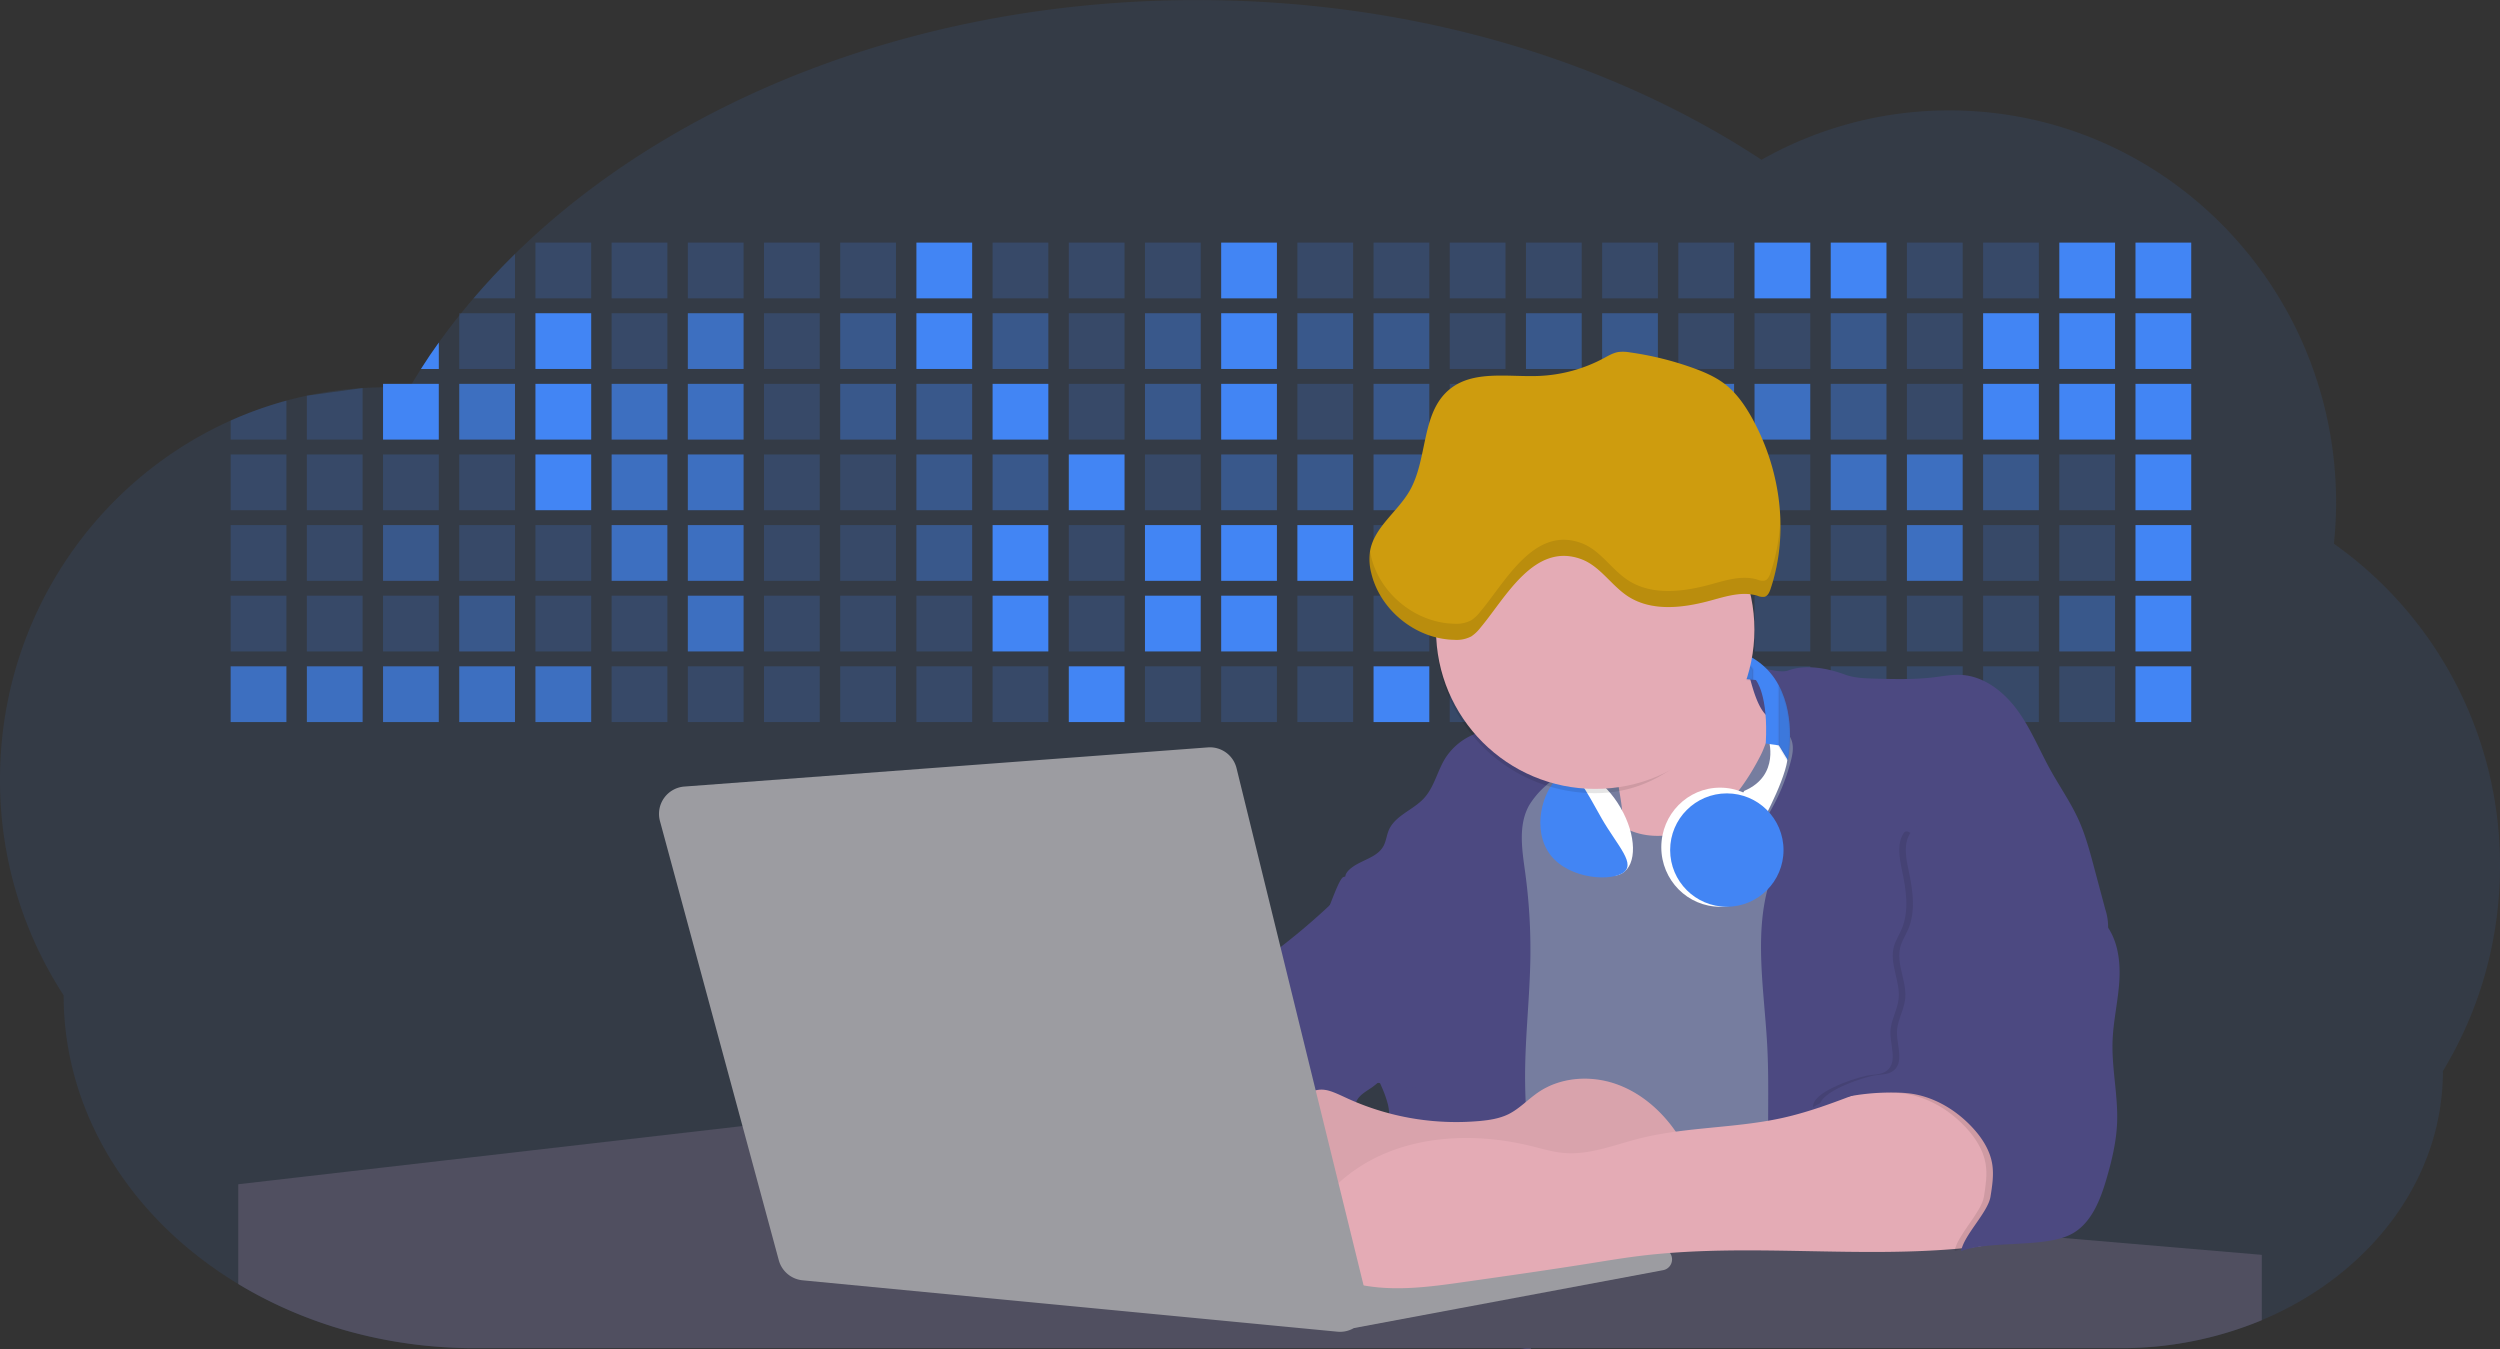 <svg id="aa7bae02-e79e-4d6b-a496-aba15f39787c" data-name="Layer 1" xmlns="http://www.w3.org/2000/svg" width="1144" height="617.32" viewBox="0 0 1144 617.32"><rect x="0" y="0" width="1144" height="617.32" fill="#333333" stroke="none"/><title>developer activity</title><path d="M1172,537.57a181.92,181.92,0,0,1-6.85,49.6,180.06,180.06,0,0,1-19.27,44.28c0,50.1-33.82,93.4-82.91,114a167.3,167.3,0,0,1-64.73,12.8H245.17c-40.25,0-77.55-10.86-108.14-29.36A185.76,185.76,0,0,1,112.2,711c-34-29.22-55.08-69.6-55.08-114.2A180.5,180.5,0,0,1,28,498.08c0-73.36,43.39-136.44,105.55-164.29a174.52,174.52,0,0,1,25.51-9.12q4.63-1.26,9.36-2.26a175.39,175.39,0,0,1,25.51-3.5q4.65-.29,9.35-.33H205c3.46,0,6.89.12,10.3.32l1.12-1.9q2.06-3.44,4.22-6.81,3.9-6.14,8.18-12.1,4.48-6.29,9.35-12.38l.83-1q2.76-3.44,5.64-6.8,9-10.49,19-20.35c72.11-70.68,185.08-116.18,312.08-116.18,98.82,0,189.15,27.55,258.34,73.07A174.18,174.18,0,0,1,920,191.86c97.74,0,177,80.37,177,179.51a184.9,184.9,0,0,1-1,18.78A180,180,0,0,1,1172,537.57Z" transform="translate(-28 -141.34)" fill="#4285f4" opacity="0.1"/><path d="M263.66,257.52v20.35h-19Q253.59,267.39,263.66,257.52Z" transform="translate(-28 -141.34)" fill="#4285f4" opacity="0.2"/><rect x="245.02" y="111.02" width="25.51" height="25.51" fill="#4285f4" opacity="0.2"/><rect x="279.88" y="111.02" width="25.51" height="25.51" fill="#4285f4" opacity="0.2"/><rect x="314.75" y="111.02" width="25.51" height="25.51" fill="#4285f4" opacity="0.2"/><rect x="349.61" y="111.02" width="25.51" height="25.51" fill="#4285f4" opacity="0.2"/><rect x="384.48" y="111.02" width="25.51" height="25.51" fill="#4285f4" opacity="0.2"/><rect x="419.35" y="111.02" width="25.51" height="25.51" fill="#4285f4"/><rect x="454.21" y="111.02" width="25.51" height="25.51" fill="#4285f4" opacity="0.2"/><rect x="489.08" y="111.02" width="25.51" height="25.51" fill="#4285f4" opacity="0.2"/><rect x="523.94" y="111.02" width="25.51" height="25.51" fill="#4285f4" opacity="0.2"/><rect x="558.81" y="111.02" width="25.51" height="25.51" fill="#4285f4"/><rect x="593.68" y="111.02" width="25.51" height="25.51" fill="#4285f4" opacity="0.2"/><rect x="628.54" y="111.02" width="25.51" height="25.51" fill="#4285f4" opacity="0.2"/><rect x="663.41" y="111.02" width="25.51" height="25.51" fill="#4285f4" opacity="0.2"/><rect x="698.28" y="111.02" width="25.51" height="25.51" fill="#4285f4" opacity="0.2"/><rect x="733.14" y="111.02" width="25.51" height="25.51" fill="#4285f4" opacity="0.2"/><rect x="768.01" y="111.02" width="25.51" height="25.51" fill="#4285f4" opacity="0.2"/><rect x="802.87" y="111.02" width="25.51" height="25.51" fill="#4285f4"/><rect x="837.74" y="111.02" width="25.51" height="25.51" fill="#4285f4"/><rect x="872.61" y="111.02" width="25.51" height="25.51" fill="#4285f4" opacity="0.2"/><rect x="907.47" y="111.02" width="25.51" height="25.51" fill="#4285f4" opacity="0.2"/><rect x="942.34" y="111.02" width="25.51" height="25.51" fill="#4285f4"/><rect x="977.2" y="111.02" width="25.51" height="25.51" fill="#4285f4"/><path d="M228.8,298.08v12.1h-8.18Q224.52,304,228.8,298.08Z" transform="translate(-28 -141.34)" fill="#4285f4"/><rect x="210.15" y="143.33" width="25.51" height="25.51" fill="#4285f4" opacity="0.2"/><rect x="245.02" y="143.33" width="25.51" height="25.51" fill="#4285f4"/><rect x="279.88" y="143.33" width="25.51" height="25.51" fill="#4285f4" opacity="0.2"/><rect x="314.75" y="143.33" width="25.51" height="25.51" fill="#4285f4" opacity="0.7"/><rect x="349.61" y="143.33" width="25.51" height="25.51" fill="#4285f4" opacity="0.2"/><rect x="384.48" y="143.33" width="25.51" height="25.51" fill="#4285f4" opacity="0.4"/><rect x="419.35" y="143.33" width="25.51" height="25.51" fill="#4285f4"/><rect x="454.21" y="143.33" width="25.51" height="25.51" fill="#4285f4" opacity="0.4"/><rect x="489.08" y="143.33" width="25.51" height="25.51" fill="#4285f4" opacity="0.2"/><rect x="523.94" y="143.33" width="25.51" height="25.51" fill="#4285f4" opacity="0.4"/><rect x="558.81" y="143.33" width="25.51" height="25.51" fill="#4285f4"/><rect x="593.68" y="143.33" width="25.51" height="25.51" fill="#4285f4" opacity="0.4"/><rect x="628.54" y="143.33" width="25.51" height="25.51" fill="#4285f4" opacity="0.4"/><rect x="663.41" y="143.33" width="25.51" height="25.51" fill="#4285f4" opacity="0.2"/><rect x="698.28" y="143.33" width="25.51" height="25.51" fill="#4285f4" opacity="0.4"/><rect x="733.14" y="143.33" width="25.51" height="25.51" fill="#4285f4" opacity="0.4"/><rect x="768.01" y="143.33" width="25.51" height="25.51" fill="#4285f4" opacity="0.2"/><rect x="802.87" y="143.33" width="25.51" height="25.51" fill="#4285f4" opacity="0.2"/><rect x="837.74" y="143.33" width="25.51" height="25.51" fill="#4285f4" opacity="0.4"/><rect x="872.61" y="143.33" width="25.51" height="25.51" fill="#4285f4" opacity="0.2"/><rect x="907.47" y="143.33" width="25.51" height="25.51" fill="#4285f4"/><rect x="942.34" y="143.33" width="25.51" height="25.51" fill="#4285f4"/><rect x="977.2" y="143.33" width="25.51" height="25.51" fill="#4285f4"/><path d="M159.06,324.67V342.5H133.55v-8.71A174.52,174.52,0,0,1,159.06,324.67Z" transform="translate(-28 -141.34)" fill="#4285f4" opacity="0.2"/><polygon points="165.93 177.57 165.93 201.16 140.42 201.16 140.42 181.07 165.93 177.57" fill="#4285f4" opacity="0.2"/><rect x="175.28" y="175.65" width="25.51" height="25.51" fill="#4285f4"/><rect x="210.15" y="175.65" width="25.51" height="25.51" fill="#4285f4" opacity="0.7"/><rect x="245.02" y="175.65" width="25.51" height="25.51" fill="#4285f4"/><rect x="279.88" y="175.65" width="25.51" height="25.51" fill="#4285f4" opacity="0.7"/><rect x="314.75" y="175.65" width="25.51" height="25.51" fill="#4285f4" opacity="0.7"/><rect x="349.61" y="175.65" width="25.51" height="25.51" fill="#4285f4" opacity="0.2"/><rect x="384.48" y="175.65" width="25.51" height="25.51" fill="#4285f4" opacity="0.4"/><rect x="419.35" y="175.65" width="25.51" height="25.51" fill="#4285f4" opacity="0.4"/><rect x="454.21" y="175.65" width="25.51" height="25.51" fill="#4285f4"/><rect x="489.08" y="175.65" width="25.51" height="25.51" fill="#4285f4" opacity="0.2"/><rect x="523.94" y="175.65" width="25.51" height="25.51" fill="#4285f4" opacity="0.4"/><rect x="558.81" y="175.65" width="25.51" height="25.51" fill="#4285f4"/><rect x="593.68" y="175.65" width="25.51" height="25.51" fill="#4285f4" opacity="0.2"/><rect x="628.54" y="175.65" width="25.51" height="25.51" fill="#4285f4" opacity="0.4"/><rect x="663.41" y="175.65" width="25.51" height="25.51" fill="#4285f4" opacity="0.2"/><rect x="698.28" y="175.65" width="25.51" height="25.51" fill="#4285f4"/><rect x="733.14" y="175.65" width="25.51" height="25.51" fill="#4285f4" opacity="0.2"/><rect x="768.01" y="175.65" width="25.51" height="25.51" fill="#4285f4" opacity="0.7"/><rect x="802.87" y="175.65" width="25.51" height="25.51" fill="#4285f4" opacity="0.7"/><rect x="837.74" y="175.65" width="25.51" height="25.51" fill="#4285f4" opacity="0.4"/><rect x="872.61" y="175.65" width="25.51" height="25.51" fill="#4285f4" opacity="0.2"/><rect x="907.47" y="175.65" width="25.51" height="25.51" fill="#4285f4"/><rect x="942.34" y="175.65" width="25.51" height="25.51" fill="#4285f4"/><rect x="977.2" y="175.65" width="25.51" height="25.51" fill="#4285f4"/><rect x="105.55" y="207.96" width="25.51" height="25.51" fill="#4285f4" opacity="0.2"/><rect x="140.42" y="207.96" width="25.51" height="25.51" fill="#4285f4" opacity="0.2"/><rect x="175.28" y="207.96" width="25.51" height="25.51" fill="#4285f4" opacity="0.2"/><rect x="210.15" y="207.96" width="25.51" height="25.51" fill="#4285f4" opacity="0.2"/><rect x="245.02" y="207.96" width="25.51" height="25.51" fill="#4285f4"/><rect x="279.88" y="207.96" width="25.51" height="25.51" fill="#4285f4" opacity="0.7"/><rect x="314.75" y="207.96" width="25.51" height="25.51" fill="#4285f4" opacity="0.7"/><rect x="349.61" y="207.96" width="25.51" height="25.51" fill="#4285f4" opacity="0.2"/><rect x="384.48" y="207.96" width="25.51" height="25.51" fill="#4285f4" opacity="0.2"/><rect x="419.35" y="207.96" width="25.51" height="25.51" fill="#4285f4" opacity="0.4"/><rect x="454.21" y="207.96" width="25.51" height="25.51" fill="#4285f4" opacity="0.4"/><rect x="489.08" y="207.96" width="25.51" height="25.51" fill="#4285f4"/><rect x="523.94" y="207.96" width="25.51" height="25.51" fill="#4285f4" opacity="0.2"/><rect x="558.81" y="207.96" width="25.51" height="25.51" fill="#4285f4" opacity="0.4"/><rect x="593.68" y="207.96" width="25.51" height="25.51" fill="#4285f4" opacity="0.4"/><rect x="628.54" y="207.96" width="25.51" height="25.51" fill="#4285f4" opacity="0.4"/><rect x="663.41" y="207.96" width="25.51" height="25.51" fill="#4285f4" opacity="0.4"/><rect x="698.28" y="207.96" width="25.51" height="25.51" fill="#4285f4" opacity="0.2"/><rect x="733.14" y="207.96" width="25.51" height="25.51" fill="#4285f4" opacity="0.2"/><rect x="768.01" y="207.96" width="25.51" height="25.51" fill="#4285f4" opacity="0.2"/><rect x="802.87" y="207.96" width="25.51" height="25.51" fill="#4285f4" opacity="0.2"/><rect x="837.74" y="207.96" width="25.51" height="25.51" fill="#4285f4" opacity="0.7"/><rect x="872.61" y="207.96" width="25.51" height="25.51" fill="#4285f4" opacity="0.7"/><rect x="907.47" y="207.96" width="25.51" height="25.51" fill="#4285f4" opacity="0.4"/><rect x="942.34" y="207.96" width="25.51" height="25.51" fill="#4285f4" opacity="0.2"/><rect x="977.2" y="207.96" width="25.51" height="25.51" fill="#4285f4"/><rect x="105.55" y="240.28" width="25.51" height="25.51" fill="#4285f4" opacity="0.2"/><rect x="140.42" y="240.28" width="25.51" height="25.51" fill="#4285f4" opacity="0.2"/><rect x="175.28" y="240.28" width="25.51" height="25.51" fill="#4285f4" opacity="0.4"/><rect x="210.15" y="240.28" width="25.51" height="25.51" fill="#4285f4" opacity="0.2"/><rect x="245.02" y="240.28" width="25.51" height="25.51" fill="#4285f4" opacity="0.2"/><rect x="279.88" y="240.28" width="25.51" height="25.51" fill="#4285f4" opacity="0.7"/><rect x="314.75" y="240.28" width="25.51" height="25.51" fill="#4285f4" opacity="0.7"/><rect x="349.61" y="240.28" width="25.51" height="25.51" fill="#4285f4" opacity="0.2"/><rect x="384.48" y="240.28" width="25.51" height="25.51" fill="#4285f4" opacity="0.2"/><rect x="419.35" y="240.28" width="25.51" height="25.51" fill="#4285f4" opacity="0.4"/><rect x="454.21" y="240.28" width="25.51" height="25.51" fill="#4285f4"/><rect x="489.08" y="240.28" width="25.51" height="25.51" fill="#4285f4" opacity="0.2"/><rect x="523.94" y="240.28" width="25.51" height="25.51" fill="#4285f4"/><rect x="558.81" y="240.28" width="25.51" height="25.51" fill="#4285f4"/><rect x="593.68" y="240.28" width="25.51" height="25.51" fill="#4285f4"/><rect x="628.54" y="240.28" width="25.51" height="25.51" fill="#4285f4" opacity="0.2"/><rect x="663.41" y="240.28" width="25.51" height="25.51" fill="#4285f4"/><rect x="698.28" y="240.28" width="25.51" height="25.51" fill="#4285f4" opacity="0.2"/><rect x="733.14" y="240.28" width="25.51" height="25.51" fill="#4285f4" opacity="0.2"/><rect x="768.01" y="240.28" width="25.51" height="25.51" fill="#4285f4" opacity="0.2"/><rect x="802.87" y="240.28" width="25.51" height="25.51" fill="#4285f4" opacity="0.2"/><rect x="837.74" y="240.28" width="25.51" height="25.51" fill="#4285f4" opacity="0.2"/><rect x="872.61" y="240.28" width="25.51" height="25.51" fill="#4285f4" opacity="0.7"/><rect x="907.47" y="240.28" width="25.51" height="25.51" fill="#4285f4" opacity="0.2"/><rect x="942.34" y="240.28" width="25.51" height="25.51" fill="#4285f4" opacity="0.2"/><rect x="977.2" y="240.28" width="25.51" height="25.51" fill="#4285f4"/><rect x="105.55" y="272.59" width="25.51" height="25.51" fill="#4285f4" opacity="0.2"/><rect x="140.42" y="272.59" width="25.51" height="25.51" fill="#4285f4" opacity="0.2"/><rect x="175.28" y="272.59" width="25.51" height="25.51" fill="#4285f4" opacity="0.2"/><rect x="210.15" y="272.59" width="25.51" height="25.51" fill="#4285f4" opacity="0.4"/><rect x="245.02" y="272.59" width="25.51" height="25.51" fill="#4285f4" opacity="0.2"/><rect x="279.88" y="272.59" width="25.51" height="25.51" fill="#4285f4" opacity="0.2"/><rect x="314.75" y="272.59" width="25.51" height="25.51" fill="#4285f4" opacity="0.7"/><rect x="349.61" y="272.59" width="25.51" height="25.51" fill="#4285f4" opacity="0.2"/><rect x="384.48" y="272.59" width="25.51" height="25.51" fill="#4285f4" opacity="0.2"/><rect x="419.35" y="272.59" width="25.51" height="25.51" fill="#4285f4" opacity="0.2"/><rect x="454.21" y="272.59" width="25.51" height="25.51" fill="#4285f4"/><rect x="489.08" y="272.59" width="25.51" height="25.51" fill="#4285f4" opacity="0.2"/><rect x="523.94" y="272.59" width="25.51" height="25.51" fill="#4285f4"/><rect x="558.81" y="272.59" width="25.51" height="25.51" fill="#4285f4"/><rect x="593.68" y="272.59" width="25.51" height="25.51" fill="#4285f4" opacity="0.2"/><rect x="628.54" y="272.59" width="25.51" height="25.51" fill="#4285f4" opacity="0.2"/><rect x="663.41" y="272.59" width="25.51" height="25.51" fill="#4285f4" opacity="0.2"/><rect x="698.28" y="272.59" width="25.51" height="25.51" fill="#4285f4" opacity="0.2"/><rect x="733.14" y="272.59" width="25.51" height="25.51" fill="#4285f4" opacity="0.2"/><rect x="768.01" y="272.59" width="25.51" height="25.51" fill="#4285f4" opacity="0.2"/><rect x="802.87" y="272.59" width="25.51" height="25.51" fill="#4285f4" opacity="0.2"/><rect x="837.74" y="272.59" width="25.51" height="25.51" fill="#4285f4" opacity="0.2"/><rect x="872.61" y="272.59" width="25.51" height="25.51" fill="#4285f4" opacity="0.2"/><rect x="907.47" y="272.59" width="25.51" height="25.51" fill="#4285f4" opacity="0.2"/><rect x="942.34" y="272.59" width="25.51" height="25.51" fill="#4285f4" opacity="0.4"/><rect x="977.2" y="272.59" width="25.51" height="25.51" fill="#4285f4"/><rect x="105.55" y="304.91" width="25.51" height="25.51" fill="#4285f4" opacity="0.7"/><rect x="140.42" y="304.91" width="25.51" height="25.51" fill="#4285f4" opacity="0.7"/><rect x="175.28" y="304.91" width="25.51" height="25.51" fill="#4285f4" opacity="0.7"/><rect x="210.15" y="304.91" width="25.51" height="25.51" fill="#4285f4" opacity="0.7"/><rect x="245.02" y="304.91" width="25.51" height="25.51" fill="#4285f4" opacity="0.7"/><rect x="279.88" y="304.91" width="25.51" height="25.51" fill="#4285f4" opacity="0.2"/><rect x="314.75" y="304.91" width="25.51" height="25.51" fill="#4285f4" opacity="0.2"/><rect x="349.61" y="304.91" width="25.51" height="25.51" fill="#4285f4" opacity="0.2"/><rect x="384.48" y="304.91" width="25.51" height="25.51" fill="#4285f4" opacity="0.2"/><rect x="419.35" y="304.91" width="25.51" height="25.51" fill="#4285f4" opacity="0.2"/><rect x="454.21" y="304.91" width="25.51" height="25.51" fill="#4285f4" opacity="0.2"/><rect x="489.08" y="304.91" width="25.51" height="25.51" fill="#4285f4"/><rect x="523.94" y="304.91" width="25.51" height="25.51" fill="#4285f4" opacity="0.2"/><rect x="558.81" y="304.91" width="25.51" height="25.51" fill="#4285f4" opacity="0.2"/><rect x="593.68" y="304.91" width="25.51" height="25.51" fill="#4285f4" opacity="0.2"/><rect x="628.54" y="304.91" width="25.51" height="25.51" fill="#4285f4"/><rect x="663.41" y="304.91" width="25.51" height="25.51" fill="#4285f4" opacity="0.2"/><rect x="698.28" y="304.91" width="25.51" height="25.51" fill="#4285f4" opacity="0.2"/><rect x="733.14" y="304.91" width="25.51" height="25.51" fill="#4285f4" opacity="0.2"/><rect x="768.01" y="304.91" width="25.51" height="25.51" fill="#4285f4" opacity="0.2"/><rect x="802.87" y="304.91" width="25.51" height="25.51" fill="#4285f4" opacity="0.2"/><rect x="837.74" y="304.91" width="25.51" height="25.51" fill="#4285f4" opacity="0.2"/><rect x="872.61" y="304.91" width="25.51" height="25.51" fill="#4285f4" opacity="0.2"/><rect x="907.47" y="304.91" width="25.51" height="25.51" fill="#4285f4" opacity="0.2"/><rect x="942.34" y="304.91" width="25.51" height="25.51" fill="#4285f4" opacity="0.2"/><rect x="977.2" y="304.91" width="25.51" height="25.51" fill="#4285f4"/><circle cx="734.52" cy="363.89" r="34.87" fill="#767d9f"/><path d="M760.71,460.87q5.22,22.78,8.86,45.9c.73,4.58,1.38,9.41-.28,13.74-1.39,3.61-4.22,6.43-6.44,9.59s-3.9,7.21-2.55,10.83,5.29,5.6,9.05,6.62c10.76,2.9,22.23.79,32.94-2.35a53.29,53.29,0,0,0,13.81-5.72c4.54-2.88,8.26-6.88,11.68-11,15.61-18.93,25.83-41.65,35.45-64.23a39.12,39.12,0,0,1-33.11-13.34c-3.94-4.63-6.83-11.08-4.61-16.74-6.51,3.57-14.24,3.81-21.25,6.25a75.49,75.49,0,0,0-12.5,6.15q-7.18,4.15-14.28,8.46C772.07,458.29,767,461.19,760.71,460.87Z" transform="translate(-28 -141.34)" fill="#e4abb5"/><path d="M833.64,487.05c-6.11,11.89-14.06,23.32-25.41,30.4s-26.63,9-38,2c-5.6-3.42-9.84-8.62-14.73-13s-11-8.13-17.57-7.56c-7.24.63-12.91,6.28-17.76,11.69-7.36,8.22-14.47,16.79-19.68,26.52-10,18.7-12.37,40.56-11.93,61.76s3.51,42.29,3.58,63.49c.1,26.08-4.32,51.95-8.79,77.64,41.1-5.06,82.25,6,123.44,10.19,26.36,2.71,52.92,2.65,79.42,2.58,4.66,0,9.62-.12,13.5-2.7a18.2,18.2,0,0,0,5.59-6.64c3.66-6.75,5.13-14.45,6.15-22.06,2.59-19.22,2.67-38.68,2.74-58.08.18-47,.35-94.17-5.62-140.8-1.47-11.47-3.35-23-7.75-33.73s-11.58-20.6-21.62-26.35c-6.45-3.7-21.4-10.14-29-6.41C841.67,460.15,837.73,479.09,833.64,487.05Z" transform="translate(-28 -141.34)" fill="#767d9f"/><path d="M836.68,619.77c-1.55-29-7.86-59.95,5.57-85.69,3.3-6.32-8.54-14.21-4.88-20.33a92.08,92.08,0,0,0,10.06-23.93c.76-2.89,1.37-5.95.65-8.85-1.33-5.29-6.56-8.44-11-11.66-4.9-3.56-7.42-14.41-9-20.28s12.57,1.2,18.26-.89c7.9-2.89,17.94-1.07,25.82,1.86,4.4,1.62,9.18,1.76,13.87,1.88,9.11.24,18.25.47,27.29-.65,4.06-.51,8.13-1.28,12.21-1.05,10.41.59,19.46,7.71,25.62,16.13s10.08,18.23,15.13,27.35c4.21,7.6,9.23,14.78,12.82,22.69,3.18,7,5.19,14.52,7.18,22l5.13,19.19a25.58,25.58,0,0,1,1.26,8.51c-.26,3.07-1.62,5.93-3,8.66A164.12,164.12,0,0,1,971,603.2c-10.79,13.23-23.89,25.16-30.3,41-2.5,6.17-3.89,12.73-5.16,19.27a707.94,707.94,0,0,0-10.9,79.15,174.2,174.2,0,0,0-36.52-12.21,177.61,177.61,0,0,0-19-3c-5.59-.58-12.8.52-18.12-1-8.9-2.53-9.88-17.58-11.23-25.46-2.16-12.55-2.59-25.32-2.67-38C837,648.53,837.45,634.14,836.68,619.77Z" transform="translate(-28 -141.34)" fill="#4c4981"/><path d="M641.23,565.54c4.21,24,8.85,48.07,18,70.62-.23.22-.46.42-.69.62-.81.69-1.65,1.34-2.53,2-2.05,1.44-4.3,2.66-6,4.54a8,8,0,0,0-1.5,2.45,5.48,5.48,0,0,0,0,4.47c-4.77,2.11-10.31,1.46-15.66,1.26-4.61-.17-9.08,0-12.78,2.53-5.14,3.54-6.69,10.34-7.52,16.52q-.46,3.38-.79,6.77-.32,3.15-.52,6.32a188.61,188.61,0,0,0-.19,21q.08,1.92.21,3.84c-16.34-.39-31.23-8.91-45.32-17.19-3.22-1.89-6.54-3.88-8.63-7A15.8,15.8,0,0,1,555,674c0-.51.09-1,.16-1.52a41.58,41.58,0,0,1,2.29-8.68,107.2,107.2,0,0,1,19.19-32.65c3.58-4.18,7.61-8.27,9.28-13.52.73-2.29,1-4.72,1.74-7,3.32-9.88,15.3-14.55,19.4-24.14,1-2.29,1.46-4.8,2.7-7a17.63,17.63,0,0,1,4.25-4.75c.73-.61,1.49-1.2,2.24-1.79q10.54-8.26,20.31-17.45,1.82-1.71,3.6-3.46A59.48,59.48,0,0,0,641.23,565.54Z" transform="translate(-28 -141.34)" fill="#4c4981"/><path d="M742,494.56c-1.44,1.52-3,2.95-4.53,4.37l-.41.37-1.62,1.5a39,39,0,0,0-7.55,8.79l-.17.28c-5.1,9.13-3.21,20.37-1.79,30.74a261.55,261.55,0,0,1,2.37,39c-.26,18-2.38,35.88-2.42,53.86,0,4.08.09,8.15.27,12.23.29,6.63.79,13.25,1.39,19.87.65,7.26,1.43,14.51,2.16,21.76.58,5.61,1.13,11.21,1.59,16.81.23,2.9.45,5.79.63,8.69.21,3.4.38,6.81.48,10.21h0c.07,2.16.11,4.31.11,6.47,0,1.23,0,2.45,0,3.67q0,3.51-.19,7-.2,4.49-.61,9c-.31,3.27-.86,6.84-3.16,9.14-.14.14-.29.27-.44.4l-3.24-.4a332.72,332.72,0,0,0-67.3-1.2c.49-3.38.94-6.75,1.38-10.14.2-1.6.4-3.21.59-4.82q.33-2.76.63-5.52c.23-2,.44-4,.64-6q.78-7.73,1.37-15.47.87-11.29,1.32-22.62.22-5.41.34-10.83.17-6.72.16-13.45,0-6.54-.11-13.1c0-1.44-.06-2.88-.18-4.31a27.35,27.35,0,0,0-.53-3.83,49.87,49.87,0,0,0-3-8.48c-.22-.52-.43-1-.64-1.55-.12-.27-.23-.55-.34-.82,5.76-5.13,9.86-12,13.8-18.76,6.39-10.89,12.93-22.26,14-34.84s-5.18-26.71-17.2-30.55c-3.27-1-6.73-1.28-10.1-1.87-3.18-.56-9.81-1.83-13.49-4.11q-3,3.08-6,6.05a22.15,22.15,0,0,1,2.17-8.71l1.42.07a2.71,2.71,0,0,1-.16-1c0-1.07.74-2.28,2.32-3.62,4.71-4,12.12-4.89,15.09-10.3,1.24-2.25,1.45-4.93,2.45-7.29,2.87-6.73,11.11-9.21,16.07-14.59s6.2-13,10.21-19a28.62,28.62,0,0,1,12-10c.4-.19.81-.38,1.22-.55,8.3-3.55,18.16-4.36,26.76-4.34,3.34,0,12,.1,16.24,1.79a5.32,5.32,0,0,1,1.85,1.13C752.37,480.61,745.34,491,742,494.56Z" transform="translate(-28 -141.34)" fill="#4c4981"/><path d="M642.72,542.69a60.88,60.88,0,0,1,46.74,4.87c7.2,4,13.66,9.58,17.62,16.78,5.95,10.8,5.69,23.82,5.27,36.15-.21,6.17-.48,12.56-3.2,18.1C706,625,700.06,629.4,694,633a42.24,42.24,0,0,1-12.32,5.33c-6.72,1.46-13.7.22-20.47-1-7.36-1.36-15.26-3-20.37-8.48-3-3.18-4.64-7.31-6.26-11.35q-3.49-8.75-7-17.48c-4.05-10.11-5.42-18.52-.07-28.37,2.43-4.49,5.4-8.69,7.8-13.21C636.51,556.14,640.81,543.28,642.72,542.69Z" transform="translate(-28 -141.34)" fill="#4c4981"/><path d="M1063,715.56v29.9a167.3,167.3,0,0,1-64.73,12.8H728.58c-.14.14-.29.27-.44.4l-3.24-.4H245.17c-40.25,0-77.55-10.86-108.14-29.36V683.25l230.72-26.63.18,0L502.29,668l34.77,3,18.06,1.53,37.38,3.17,19.23,1.63,28,2.38,3.94.33,20.18,1.71L691.23,684l38.5,3.26,64.18,5.45,45.15,3.83,74.14,6.29,14.1,1.19,1.52.13,1.32.11,18.62,1.58,20.44,1.74,2.37.2Z" transform="translate(-28 -141.34)" fill="#504f60"/><polygon points="764 573.12 474.86 523.77 463.65 580.46 596.19 596.33 637 601.44 749.26 579.33 764 573.12" fill="#9c9ca1"/><path d="M642.33,739.94l144.86-27.23a5,5,0,0,1,5.94,4.93h0a5,5,0,0,1-4.09,4.93L647.57,749.06Z" transform="translate(-28 -141.34)" fill="#9c9ca1"/><path d="M705.17,654.31c4.51-.42,9.08-1.13,13.14-3.13,5-2.49,8.89-6.78,13.52-9.94,10.18-7,23.8-7.94,35.47-3.92s21.41,12.63,28.23,22.91c4.53,6.85,7.93,15.59,4.73,23.15a30.51,30.51,0,0,1-4.12,6.44l-8.34,10.9a29,29,0,0,1-5.66,6.09c-3.12,2.27-7,3.2-10.82,3.76-10.15,1.48-20.48.64-30.71,1.32-17.57,1.17-34.73,6.83-52.34,6.64-10.12-.11-20.11-2.15-30-4.19l-43.77-9c-7.62-1.56-16.23-3.84-19.82-10.75-1.61-3.11-1.91-6.71-2.1-10.21-.52-9.64,0-20.36,6.68-27.31,6.28-6.52,16.21-8.58,23.71-13.4,9.18-5.91,12.21-4,21.89.44A120,120,0,0,0,705.17,654.31Z" transform="translate(-28 -141.34)" fill="#e4abb5"/><path d="M705.17,654.31c4.51-.42,9.08-1.13,13.14-3.13,5-2.49,8.89-6.78,13.52-9.94,10.18-7,23.8-7.94,35.47-3.92s21.41,12.63,28.23,22.91c4.53,6.85,7.93,15.59,4.73,23.15a30.51,30.51,0,0,1-4.12,6.44l-8.34,10.9a29,29,0,0,1-5.66,6.09c-3.12,2.27-7,3.2-10.82,3.76-10.15,1.48-20.48.64-30.71,1.32-17.57,1.17-34.73,6.83-52.34,6.64-10.12-.11-20.11-2.15-30-4.19l-43.77-9c-7.62-1.56-16.23-3.84-19.82-10.75-1.61-3.11-1.91-6.71-2.1-10.21-.52-9.64,0-20.36,6.68-27.31,6.28-6.52,16.21-8.58,23.71-13.4,9.18-5.91,12.21-4,21.89.44A120,120,0,0,0,705.17,654.31Z" transform="translate(-28 -141.34)" opacity="0.05"/><path d="M880.94,640.6c-12.28,4.75-24.63,9.52-37.49,12.35-21.56,4.75-44.12,4-65.51,9.43-11.3,2.88-22.53,7.52-34.14,6.58-5.19-.42-10.2-2-15.25-3.2-28.37-7-60.62-4.73-83.66,13.27-7.88,6.15-14.33,13.82-20.18,22a14.7,14.7,0,0,0,5.91,21.88A86.62,86.62,0,0,0,659,730.48c13.13,1.16,26.32-.7,39.38-2.56,19.38-2.75,38.77-5.51,58.1-8.6,6.94-1.11,13.88-2.26,20.86-3.14,50.23-6.35,101.37,1.37,151.73-3.93,5.09-.54,10.27-1.24,14.9-3.41,11.72-5.5,17.52-20,15.1-32.74s-11.76-23.33-23-29.83c-9.42-5.47-19.58-7.68-30.07-10C896.26,634,890.32,637,880.94,640.6Z" transform="translate(-28 -141.34)" fill="#e4abb5"/><path d="M988.67,564.44c5.54,7.26,6.72,17,6.12,26.09s-2.76,18.08-3.08,27.21c-.44,12.52,2.58,25,2.07,37.48-.36,8.73-2.43,17.29-4.88,25.67-2.89,9.89-7.07,20.52-16.2,25.27-12.12,6.31-37.54,2.76-50.29,7.7,1.16-7.23,12.28-17.7,13.44-24.93.8-5,1.61-10.14.75-15.15-1.1-6.39-4.85-12.06-9.3-16.78-7.08-7.51-16.32-13.16-26.47-15s-35-.33-43.12,6.08c-1-6.62,17.6-13,24.14-14.43,3.26-.73,7-.32,9.61-2.39,5-3.92,1.37-11.73,1.61-18,.19-5,3.11-9.58,3.7-14.58,1-8-4.22-16.15-2.17-24,.76-2.9,2.45-5.45,3.62-8.21,3.56-8.45,2-18.09.1-27.07-1.18-5.64-2.33-12,.81-16.81,2.91-4.49,11.17,11.5,16.46,10.76,17.47-2.45,33.28-15.4,47.39-4.8,7.19,5.4,8.13,11,11,18.71C976.77,554.6,984,558.36,988.67,564.44Z" transform="translate(-28 -141.34)" opacity="0.1"/><path d="M991.67,564.44c5.54,7.26,6.72,17,6.12,26.09s-2.76,18.08-3.08,27.21c-.44,12.52,2.58,25,2.07,37.48-.36,8.73-2.43,17.29-4.88,25.67-2.89,9.89-7.07,20.52-16.2,25.27-12.12,6.31-37.54,2.76-50.29,7.7,1.16-7.23,12.28-17.7,13.44-24.93.8-5,1.61-10.14.75-15.15-1.1-6.39-4.85-12.06-9.3-16.78-7.08-7.51-16.32-13.16-26.47-15s-35-.33-43.12,6.08c-1-6.62,17.6-13,24.14-14.43,3.26-.73,7-.32,9.61-2.39,5-3.92,1.37-11.73,1.61-18,.19-5,3.11-9.58,3.7-14.58,1-8-4.22-16.15-2.17-24,.76-2.9,2.45-5.45,3.62-8.21,3.56-8.45,2-18.09.1-27.07-1.18-5.64-2.33-12,.81-16.81,2.91-4.49,8.6-6.19,13.89-6.94a68.42,68.42,0,0,1,50,12.9c7.19,5.4,8.13,11,11,18.71C979.77,554.6,987,558.36,991.67,564.44Z" transform="translate(-28 -141.34)" fill="#4c4981"/><path d="M330,517.06,384.37,718a12.55,12.55,0,0,0,10.91,9.21L640,750.72a12.54,12.54,0,0,0,13.38-15.48L593.84,492.86a12.54,12.54,0,0,0-13.12-9.51L341.13,501.27A12.54,12.54,0,0,0,330,517.06Z" transform="translate(-28 -141.34)" fill="#9c9ca1"/><ellipse cx="787.11" cy="387.68" rx="26.9" ry="27.25" fill="#fff"/><path d="M837.2,479.31s5.67,16.86-11.06,23.95L824,507l10.48,10.34S847.4,493.77,846,485.4C846,485.4,844,476.9,837.2,479.31Z" transform="translate(-28 -141.34)" fill="#fff"/><circle cx="790.2" cy="388.99" r="25.94" fill="#4285f4"/><path d="M846.13,489.23l-4.12-6.8-6-.85c1.28-22.39-4.53-29.06-4.53-29.06l-1.35-.13-5.88-.57-11.06-11.48v-3.26c15.54,1.85,24.13,9.23,28.77,17.88C850.16,470.14,846.13,489.23,846.13,489.23Z" transform="translate(-28 -141.34)" fill="#4285f4"/><path d="M830.18,448.27v4.12l-5.88-.57-11.06-11.48S830.35,444.17,830.18,448.27Z" transform="translate(-28 -141.34)" stroke="#4c4981" stroke-miterlimit="10" opacity="0.1"/><path d="M846.13,489.23l-4.12-6.8V455C850.16,470.14,846.13,489.23,846.13,489.23Z" transform="translate(-28 -141.34)" stroke="#4c4981" stroke-miterlimit="10" opacity="0.1"/><ellipse cx="757.11" cy="518.2" rx="14.43" ry="26.32" transform="translate(-185.67 306.64) rotate(-30)" fill="#fff"/><path d="M761,516c7.27,12.59,16.19,21,9.29,25s-27,2-34.27-10.6-.67-30,6.23-34S753.72,503.38,761,516Z" transform="translate(-28 -141.34)" fill="#4285f4"/><path d="M825.73,425.3c0,40.23-27.53,79-67.76,79a72.85,72.85,0,0,1,0-145.7C798.2,358.64,825.73,385.06,825.73,425.3Z" transform="translate(-28 -141.34)" opacity="0.1"/><circle cx="729.97" cy="288.15" r="72.85" fill="#e4abb5"/><path d="M751.57,397.21c8.67,3.19,13.8,12.15,21.58,17.14,11,7,25.32,5.19,37.88,1.73,7-1.91,14.32-4.24,21.21-2.12a6,6,0,0,0,3.23.46c1.5-.43,2.24-2.09,2.73-3.57,8.52-25.4,4.69-54.17-8.17-77.67-3.32-6.06-7.3-11.92-12.78-16.13-4.32-3.31-9.4-5.48-14.52-7.33a145,145,0,0,0-28.88-7.13,17.94,17.94,0,0,0-5.27-.17c-2.41.39-4.57,1.69-6.72,2.85A68.78,68.78,0,0,1,732,313.38c-14,.53-30-2.77-40.79,6.21-13,10.77-9.76,31.78-18.19,46.4-5.58,9.67-16.34,16.69-18.11,27.7a25.57,25.57,0,0,0,.63,10.07c4.12,16.94,20.52,30.06,38,30.37a14.42,14.42,0,0,0,7.76-1.59,17.55,17.55,0,0,0,4.09-3.89C716.84,415.09,729.94,389.25,751.57,397.21Z" transform="translate(-28 -141.34)" fill="#ce9c0e"/><path d="M838.2,403.48c-.49,1.48-1.23,3.14-2.73,3.57a6,6,0,0,1-3.23-.46c-6.89-2.12-14.25.21-21.2,2.12-12.57,3.46-26.92,5.31-37.88-1.73-7.79-5-12.91-14-21.59-17.14-21.63-8-34.73,17.88-46.21,31.44a17.55,17.55,0,0,1-4.09,3.89,14.42,14.42,0,0,1-7.76,1.59c-17.42-.31-33.83-13.43-38-30.37-.23-1-.43-2-.58-3,0,.09,0,.17-.05.26a25.57,25.57,0,0,0,.63,10.07c4.12,16.94,20.53,30.06,38,30.37a14.42,14.42,0,0,0,7.76-1.59,17.55,17.55,0,0,0,4.09-3.89c11.48-13.56,24.58-39.4,46.21-31.44,8.68,3.19,13.8,12.15,21.59,17.14,11,7,25.31,5.19,37.88,1.73,7-1.91,14.31-4.24,21.2-2.12a6,6,0,0,0,3.23.46c1.5-.43,2.24-2.09,2.73-3.57a90.29,90.29,0,0,0,4.48-32.26A88.8,88.8,0,0,1,838.2,403.48Z" transform="translate(-28 -141.34)" opacity="0.1"/></svg>